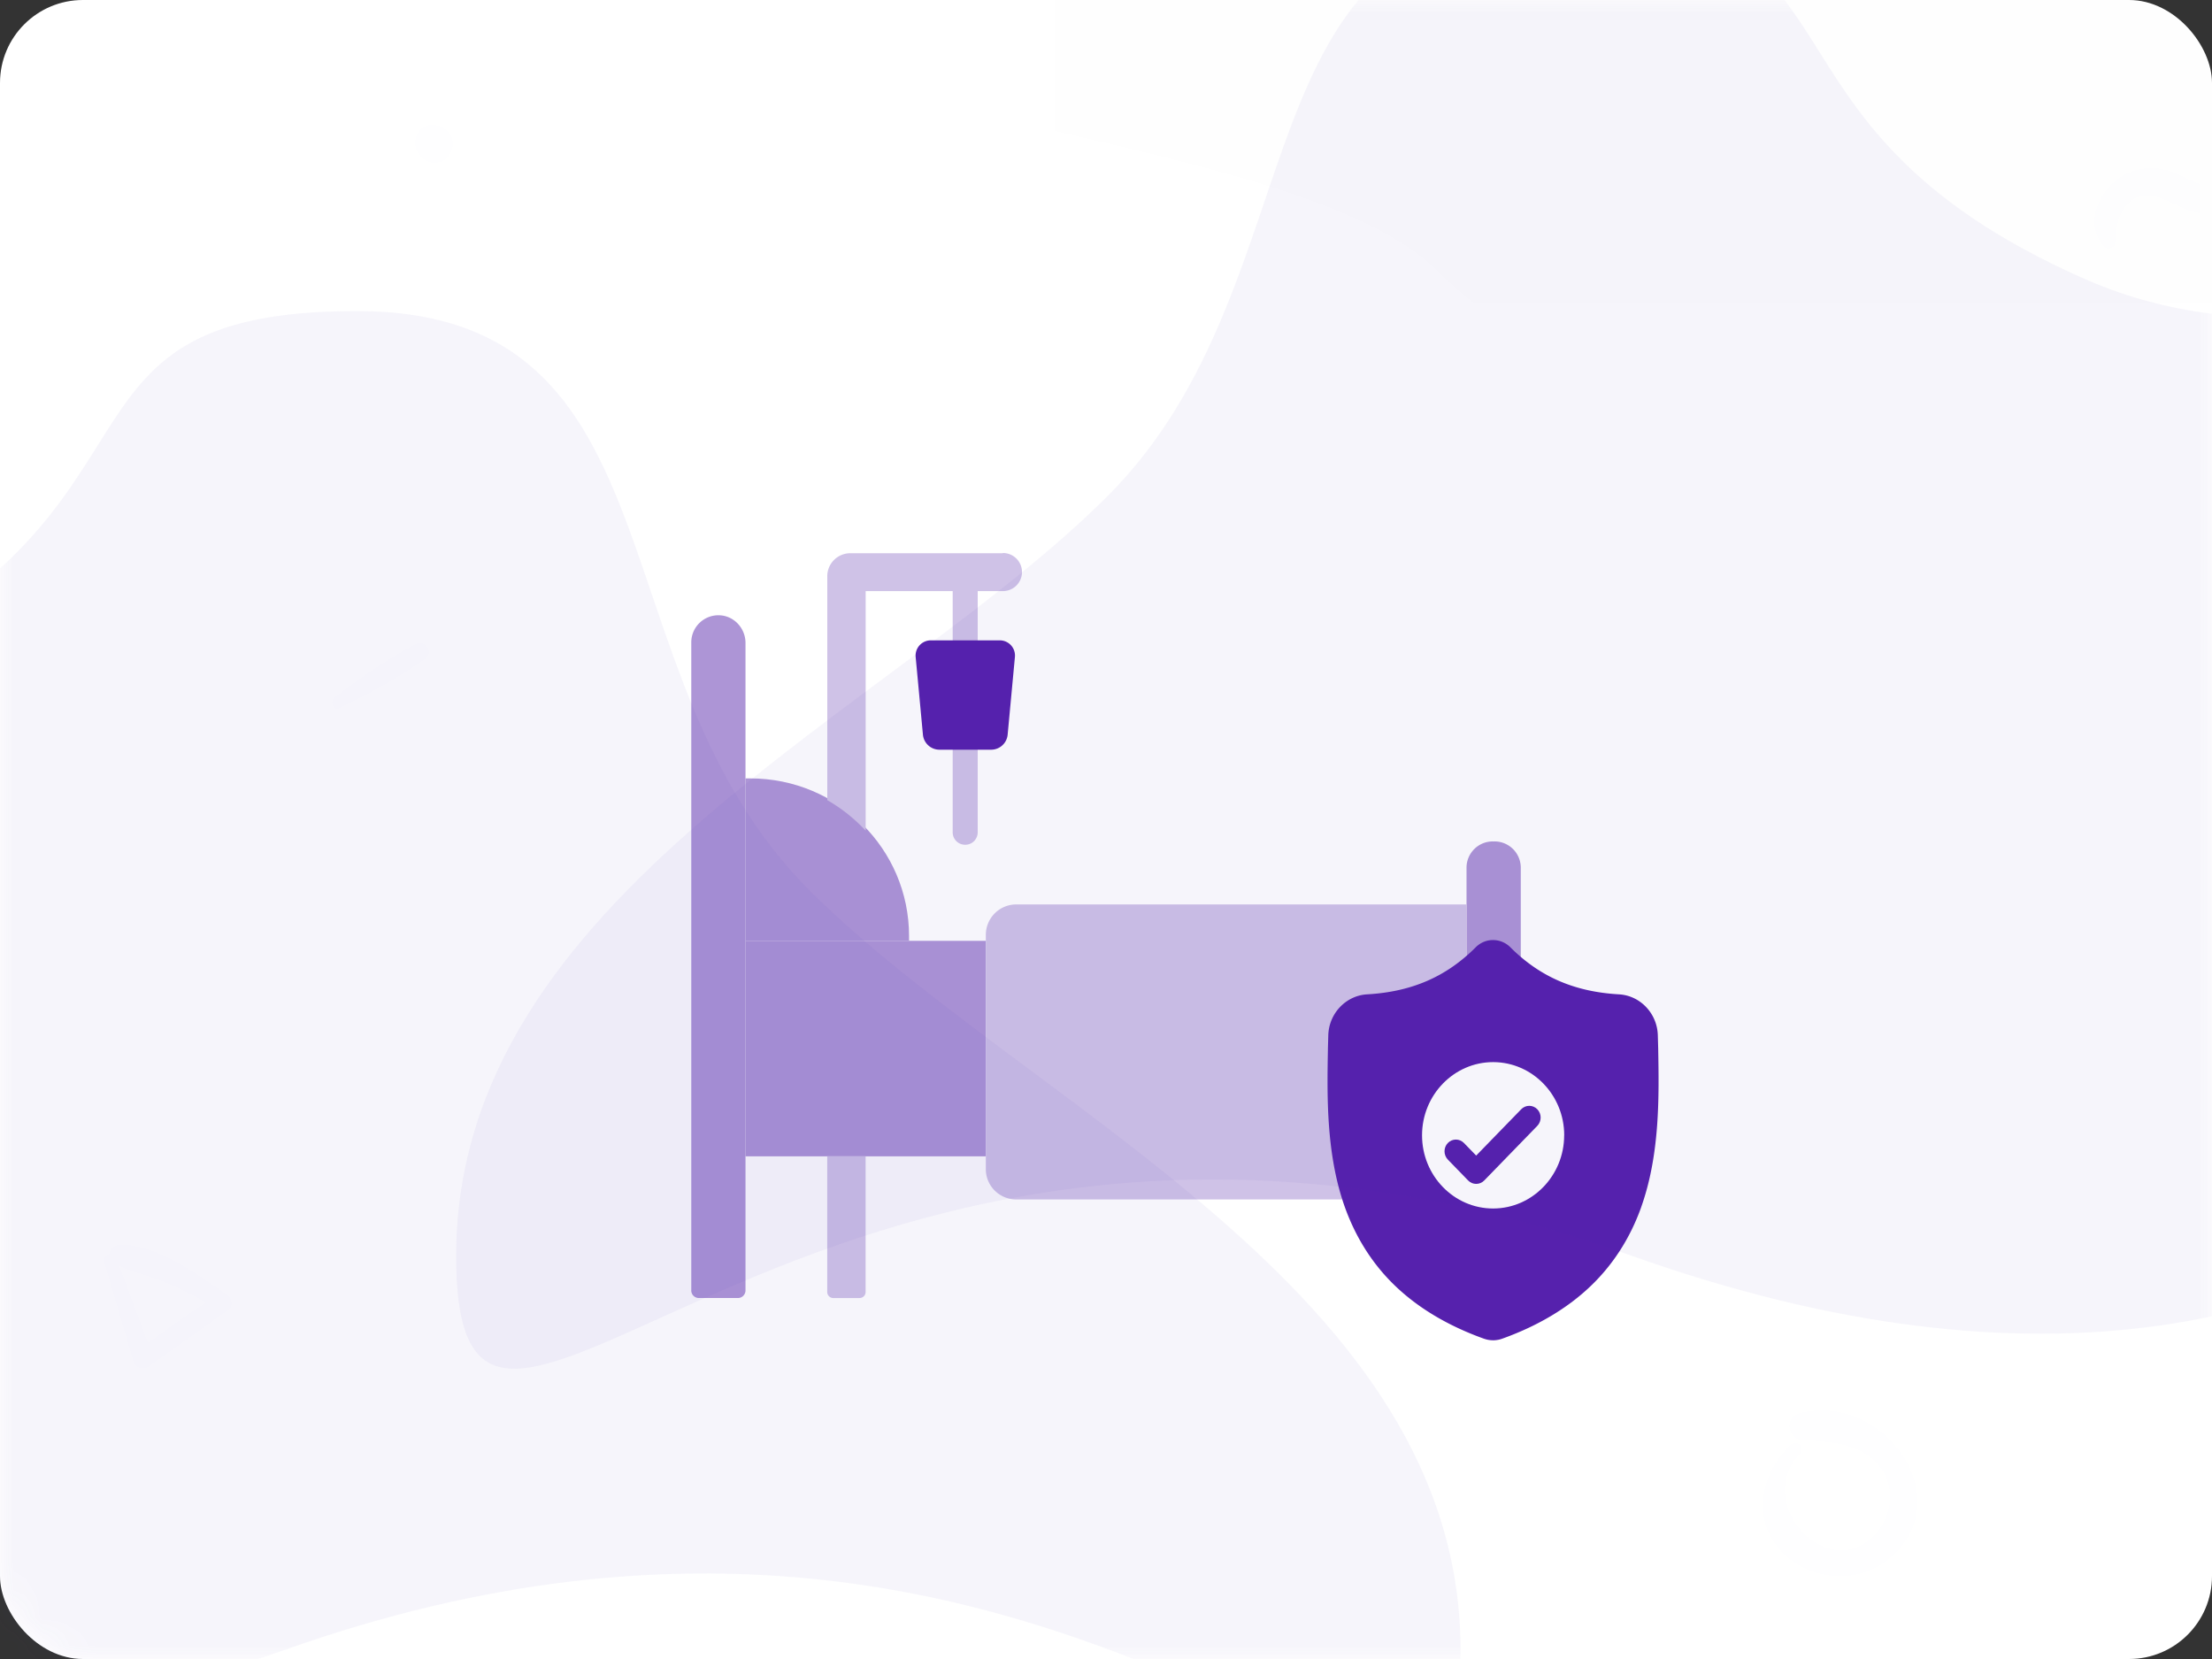 <svg xmlns="http://www.w3.org/2000/svg" xmlns:xlink="http://www.w3.org/1999/xlink" width="80" height="60"><rect width="100%" height="100%" fill="#333333" stroke="none"/><style><![CDATA[.B{fill-rule:nonzero}.C{mask:url(#B)}.D{opacity:.05}.E{fill:#5621ad}]]></style><defs><rect id="A" width="80" height="60" rx="3"/></defs><g fill="none" fill-rule="evenodd"><mask id="B" fill="#fff"><use xlink:href="#A"/></mask><use fill="#fff" xlink:href="#A"/><path fill="#4f2da7" d="M67.975 23.404c8.25 0 22.5 0 25.5-8.25S71.53 7.388 65.725 1.58s-15.17-5.177-24-5.177-7.158-9.734-14.25-8.25-.75 8.918-3 13.427v21.823h43.5z" transform="rotate(180 58.862 5.702)" class="B C D"/><g class="C B"><g fill="#ad95d6"><path d="M54.732 46.946h-1.425c-.148 0-.268-.12-.268-.267V31.376a.95.95 0 0 1 .952-.945h.058a.95.95 0 0 1 .952.945V46.68c0 .147-.12.267-.268.267zm-27.77-12.92h8.692v7.793h-8.692z"/><path d="M32.877 34.027h-5.915v-5.875h.175c3.17 0 5.74 2.552 5.74 5.7v.174z"/></g><path fill="#cfc2e7" d="M31.088 46.946h-.95c-.12 0-.22-.098-.22-.218V41.82h1.388v4.907c0 .12-.098.218-.22.218zm3.82-22.86a.45.45 0 0 1-.453-.45V21.4a.45.45 0 1 1 .905 0v2.236a.45.45 0 0 1-.453.45zm0 6.466a.45.45 0 0 1-.453-.45v-2.967a.45.45 0 1 1 .905 0v2.967a.45.45 0 0 1-.453.45z"/><path d="M35.842 27.114h-1.864a.6.6 0 0 1-.599-.543l-.263-2.813a.55.55 0 0 1 .55-.599h2.49a.55.55 0 0 1 .55.599l-.263 2.813a.6.6 0 0 1-.599.543z" class="E"/><path fill="#cfc2e7" d="M53.038 43.38V32.71H36.756a1.1 1.1 0 0 0-1.102 1.094v8.482c0 .604.493 1.094 1.102 1.094h16.283zM36.268 20a.69.69 0 0 1 .694.689.69.69 0 0 1-.694.689h-4.96v8.664c-.403-.433-.87-.806-1.388-1.104v-8.1c0-.458.374-.83.835-.83h5.513z"/><path fill="#ad95d6" d="M25 46.67c0 .152.124.275.277.275h1.408c.153 0 .277-.123.277-.275V23.253c0-.525-.406-.976-.933-1a.98.98 0 0 0-1.028.973V46.67z"/><path d="M59.354 43.665c-.378 1.054-.95 1.97-1.7 2.724-.853.858-1.97 1.54-3.32 2.025a1.02 1.02 0 0 1-.137.039c-.06.012-.124.02-.186.02H54a1 1 0 0 1-.198-.02c-.046-.01-.092-.023-.136-.038-1.352-.485-2.47-1.166-3.324-2.024-.75-.753-1.32-1.67-1.7-2.724-.686-1.917-.647-4.03-.616-5.726v-.026l.013-.45c.01-.798.628-1.458 1.403-1.503 1.616-.093 2.867-.636 3.935-1.708l.01-.01c.177-.168.4-.25.623-.246a.89.89 0 0 1 .599.246l.01.01c1.07 1.072 2.32 1.615 3.936 1.708.775.044 1.392.705 1.403 1.503l.013.46c.03 1.7.07 3.816-.618 5.74z" class="E"/><path fill="#fff" d="M56.57 41.06c0 1.456-1.15 2.642-2.562 2.647H54c-1.418 0-2.57-1.188-2.57-2.647s1.154-2.647 2.57-2.647h.01c1.414.005 2.562 1.19 2.562 2.647z"/><path d="M55.6 40.717l-1.92 1.976c-.08.083-.186.124-.292.124s-.21-.04-.292-.124l-.733-.755c-.16-.166-.16-.435 0-.6s.422-.166.583 0l.442.455 1.628-1.675c.16-.166.422-.166.583 0s.16.435 0 .6z" class="E"/></g><g fill="#4f2da7" class="B C"><path d="M10.286 59.675c29.448-10.47 42.536 13.088 42.536 0S37.116 40.043 29.263 32.19s-4.416-20.94-16.36-20.94-5.926 7.337-18.977 13.088-13.088 45.808 16.36 35.337z" class="D"/><path d="M59.036 45.425c29.448-10.47 42.536 13.088 42.536 0S85.866 25.793 78.013 17.94 73.597-3 61.653-3s-5.926 7.337-18.977 13.088S16.5.926 16.5 17.94s13.088 37.955 42.536 27.485z" transform="matrix(-1 0 0 1 118.071 0)" class="D"/></g><g fill="#b392db" class="B C"><path d="M103.45-6.644c-1.295 4.496-5.44 7.797-10.346 7.797A10.79 10.79 0 0 1 82.329-9.62c0-4.397 2.653-8.182 6.44-9.855v-4.567c-6.2 1.867-10.73 7.623-10.73 14.422 0 8.306 6.758 15.065 15.066 15.065 6.054 0 11.272-3.598 13.665-8.76l-1.7-3.342-1.617.014z"/></g><path fill="#3792fc" d="M12.277 25.617c1.06-.506 2.144-1.1 3.1-1.775.35-.252.005-.742-.363-.548-1.02.535-2.016 1.225-2.925 1.928-.187.14-.052.51.19.394zm3.92-20.873l-.06-.052c-.262-.234-.693-.278-.947 0s-.25.667 0 .947l.052.06c.234.265.72.257.955 0s.28-.706 0-.955zm60.3 4.077c.066-.43.053-.837.29-1.216.48-.752 1.16-.564 1.818-.232.67.338 1.304.54 2.03.226 1.138-.492 1.674-2.21.586-3.018-.35-.263-.7.17-.652.5.066.46.295.972-.1 1.366-.53.53-1.15.085-1.68-.154-.57-.257-1.178-.313-1.764-.075-1.012.41-1.75 1.783-.943 2.71.113.128.385.07.414-.1zm-11.74 43.42c-1.04 1-1.434 2.553-.444 3.756.933 1.132 2.744 1.368 3.91.468 2.82-2.176-.12-6.185-3.16-5.356-.564.153-.423.958.133.987.887.05 1.84.083 2.55.71.763.667.78 1.8.153 2.57-1.658 2.035-4.535-.962-2.794-2.786.224-.228-.116-.568-.348-.348zm-61.008-6.63l1.055 3.593c.088.286.36.378.607.208l2.86-2.036c.176-.14.138-.424-.035-.544C7.167 46.098 5.716 45.007 4.35 45c-.346-.004-.59.487-.236.688.55.318 1.21.43 1.8.674.678.282 1.352.614 1.952 1.04l.04-.593c-1.027.632-1.994 1.34-2.968 2.047l.575.116-1.306-3.508c-.1-.244-.515-.11-.448.148z" class="B C D"/></g></svg>